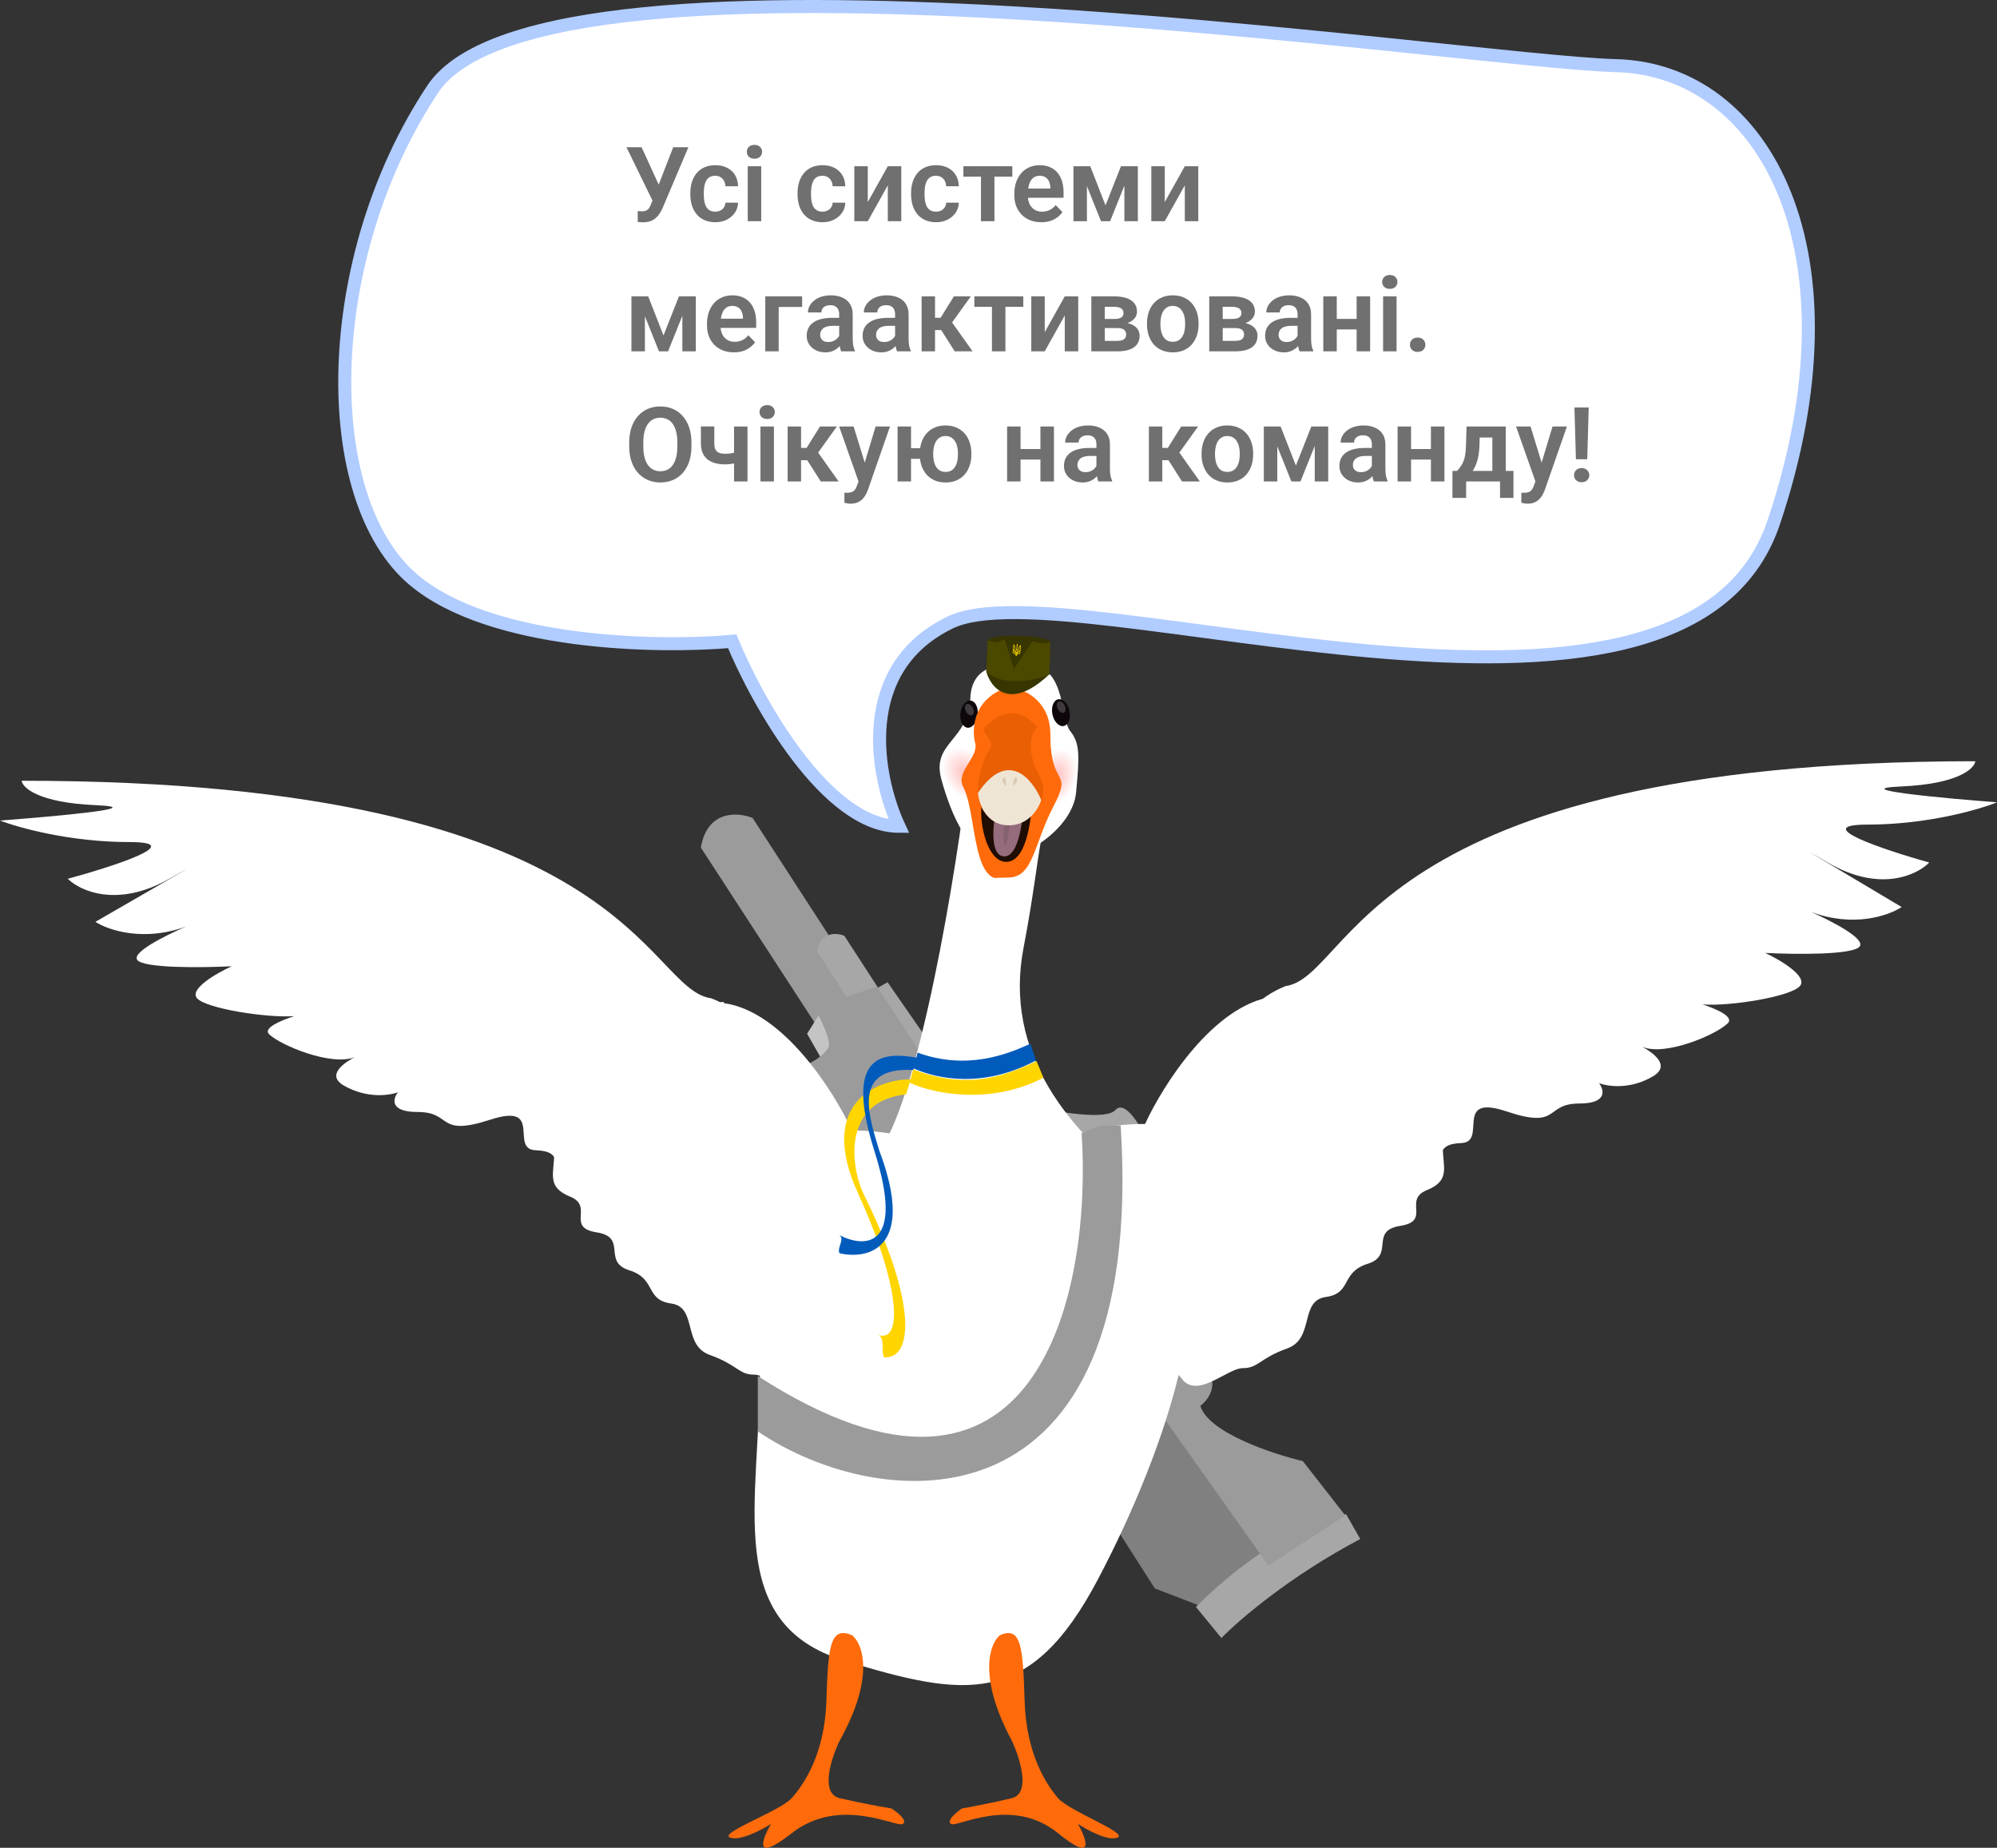 <svg width="307" height="284" viewBox="0 0 307 284" fill="none" xmlns="http://www.w3.org/2000/svg">
<rect x="0" y="0" width="307" height="284" fill="#333333" stroke="none"/>
<path d="M146.089 95.668C131.414 102.747 134.71 119.505 138.193 127C127.114 127 116.488 108.046 112.56 98.569C101.181 99.585 75.46 99.12 63.603 89.14C48.782 76.666 49.268 39.676 66.518 13.711C83.769 -12.254 225.174 9.505 248.377 10.085C271.58 10.665 286.523 39.096 272.674 80.292C258.825 121.488 164.433 86.82 146.089 95.668Z" fill="white" stroke="#B1CCFF" stroke-width="2"/>
<path d="M177.528 244.139L184.158 246.688L194.421 239.194L163.616 196.325L130.183 170.002L177.528 244.139Z" fill="#808080"/>
<rect x="145.301" y="207.375" width="11.156" height="6.301" transform="rotate(-119.719 145.301 207.375)" fill="#C4C4C4"/>
<path d="M155.277 177.511L153.238 181.108L154.699 183.666L156.325 179.346L155.277 177.511Z" fill="#A7A7A7"/>
<rect x="138.337" y="195.173" width="11.156" height="6.301" transform="rotate(-119.719 138.337 195.173)" fill="#C4C4C4"/>
<path d="M187.769 251.764L183.85 246.983C194.138 236.709 203.529 233.202 206.939 232.733L209.115 236.546C198.288 242.25 190.373 249.068 187.769 251.764Z" fill="#A7A7A7"/>
<path d="M146.648 218.589L123.419 182.22C124.717 178.576 128.326 178.209 129.968 178.481L152.749 215.107C152.088 218.41 148.407 218.805 146.648 218.589Z" fill="#A7A7A7"/>
<path d="M125.761 157.985L107.74 130.27C108.742 124.44 113.465 124.811 115.702 125.725L134.207 154.235L125.761 157.985Z" fill="#9B9B9B"/>
<path d="M135.087 160.782L125.614 146.214C126.14 143.15 128.623 143.345 129.798 143.825L139.525 158.811L135.087 160.782Z" fill="#A7A7A7"/>
<path d="M122.285 167.106L124.561 163.488L129.861 172.773L126.023 173.655L122.285 167.106Z" fill="#C4C4C4"/>
<path d="M124.076 158.888L126.352 155.269L131.652 164.555L127.815 165.437L124.076 158.888Z" fill="#C4C4C4"/>
<path fill-rule="evenodd" clip-rule="evenodd" d="M155.034 183.872L160.952 192.701C161.249 191.085 162.219 188.106 163.728 189.124C165.614 190.397 177.909 188.077 179.463 186.476C181.017 184.875 174.276 167.491 171.475 170.607C168.681 173.714 143.357 166.373 142.92 165.8L142.917 165.796C142.918 165.797 142.919 165.799 142.92 165.8L148.409 173.988C155.39 175.276 166.173 176.858 169.143 175.642C173.632 173.804 174.018 180.429 171.587 181.381C169.55 182.179 159.168 183.724 155.034 183.872ZM134.403 152.13L136.444 150.965L144.962 163.231L142.316 164.742L134.403 152.13Z" fill="#A7A7A7"/>
<path d="M206.81 232.925L194.997 240.62L163.769 196.594L158.364 199.68L165.97 211.545L159.997 215.876L158.943 216.477L155.071 214.227L123.725 163.846L125.227 162.988C125.669 162.737 126.705 162.002 127.32 161.08C127.935 160.158 126.128 156.527 125.148 154.827L134.839 151.644L149.285 173.669C154.873 182.364 166.677 199.865 169.191 200.309C172.333 200.865 179.708 205.814 184.283 209.298C187.944 212.085 185.973 214.984 184.53 216.085C185.746 220.173 195.543 223.448 200.289 224.574L206.81 232.925Z" fill="#9B9B9B"/>
<path d="M130.967 173.75C140.489 173.75 146.653 177.256 148.544 179.009C156.739 196.528 127.777 209.394 125.404 212.799C123.031 216.205 118.358 211.285 115.948 211.285C113.538 211.285 113.389 209.772 109.125 208.258C104.86 206.745 107.271 200.918 103.192 200.35C99.112 199.783 100.967 196.566 96.739 195.242C92.512 193.918 96.554 190.172 91.733 189.415C86.912 188.658 91.362 185.442 87.654 183.928C83.946 182.415 85.207 180.417 85.207 177.117C85.207 171.593 111.312 151.879 111.313 154.187C120.42 155.458 128.21 167.758 130.967 173.75Z" fill="white"/>
<path d="M3.326 120C97.53 120 98.956 152.027 109.374 153.446C117.609 156.678 124.807 166.514 87.723 180C84.329 178.649 86.399 176.959 82.327 176.791C78.255 176.622 83.685 169.392 75.37 172.095C67.056 174.797 69.635 170.912 64.206 170.912C59.862 170.912 60.382 168.885 61.185 167.872C59.885 168.378 56.401 168.885 52.871 166.858C50.047 165.236 52.996 163.281 54.547 162.475C50.974 163.94 43.061 160.639 41.367 158.953C40.409 157.999 43.182 156.831 45.26 156.176C40.976 156.487 31.693 155.005 30.304 153.446C29.028 152.014 33.325 149.561 35.632 148.514C31.119 148.739 21.888 148.851 21.074 147.5C20.381 146.35 25.081 143.943 28.602 142.405C22.141 144.781 16.7 142.995 14.66 141.689C21.764 137.601 33.983 130.554 26.028 135.068C18.074 139.581 12.307 136.948 10.418 135.068C17.364 133.187 28.981 129.426 19.886 129.426C10.791 129.426 2.839 127.218 0 126.115C8.518 125.484 23.375 124.128 14.66 123.75C5.945 123.372 3.473 121.092 3.326 120Z" fill="white"/>
<path d="M176.033 172.75C166.511 172.75 160.347 176.256 158.456 178.009C150.261 195.528 179.223 208.394 181.596 211.799C183.969 215.205 188.642 210.285 191.052 210.285C193.462 210.285 193.611 208.772 197.875 207.258C202.14 205.745 199.729 199.918 203.808 199.35C207.887 198.783 206.033 195.566 210.261 194.242C214.488 192.918 210.446 189.172 215.267 188.415C220.088 187.658 215.638 184.442 219.346 182.928C223.054 181.415 221.793 179.417 221.793 176.117C221.793 170.593 195.688 150.879 195.687 153.187C186.58 154.458 178.79 166.758 176.033 172.75Z" fill="white"/>
<path d="M303.674 117C209.47 117 208.045 150.095 197.626 151.561C189.391 154.901 182.193 165.064 219.277 179C222.671 177.604 220.601 175.858 224.673 175.684C228.745 175.509 223.315 168.038 231.63 170.831C239.944 173.624 237.365 169.609 242.794 169.609C247.138 169.609 246.618 167.515 245.815 166.467C247.115 166.991 250.599 167.515 254.129 165.42C256.953 163.744 254.004 161.724 252.453 160.891C256.026 162.405 263.939 158.993 265.633 157.251C266.591 156.266 263.818 155.058 261.74 154.381C266.024 154.703 275.307 153.171 276.696 151.561C277.972 150.081 273.675 147.546 271.368 146.464C275.881 146.697 285.112 146.813 285.926 145.417C286.619 144.228 281.919 141.741 278.398 140.151C284.859 142.607 290.3 140.761 292.34 139.412C285.236 135.188 273.017 127.906 280.972 132.57C288.926 137.234 294.693 134.513 296.582 132.57C289.636 130.627 278.019 126.74 287.114 126.74C296.209 126.74 304.161 124.459 307 123.319C298.482 122.667 283.625 121.266 292.34 120.875C301.055 120.484 303.527 118.129 303.674 117Z" fill="white"/>
<path d="M133.455 178.767C140.095 174.647 146.246 138.789 148.492 121.375C155.241 120.337 167.81 118.885 164.088 121.375C159.435 124.487 160.44 129.637 157.35 145.68C154.261 161.723 164.088 174.098 177.078 183.398C190.068 192.698 179.125 223.191 168.74 242.828C158.355 262.465 148.492 260.946 129.807 255.24C111.122 249.534 116.817 230.971 116.817 210.816C116.817 190.66 125.154 183.917 133.455 178.767Z" fill="white"/>
<path d="M129.079 267.551C134.538 257.748 132.635 252.658 131.001 251.338C127.549 249.867 127.314 253.186 127.039 261.481C126.765 269.776 123.47 274.376 121.705 276.375C119.94 278.373 110.331 281.766 112.253 282.445C113.79 282.988 117.077 281.264 118.528 280.334C117.116 282.747 115.775 286.412 121.705 281.766C129.118 275.96 137.864 280.975 138.806 280.334C139.559 279.821 137.943 278.536 137.041 277.958C135.668 277.732 132.154 277.099 129.079 276.375C126.004 275.651 127.798 270.191 129.079 267.551Z" fill="#FF6B0A"/>
<path d="M155.554 267.551C150.296 257.748 152.129 252.658 153.703 251.338C157.027 249.867 157.253 253.186 157.518 261.481C157.782 269.776 160.955 274.376 162.654 276.375C164.354 278.373 173.607 281.766 171.757 282.445C170.276 282.988 167.111 281.264 165.714 280.334C167.073 282.747 168.365 286.412 162.654 281.766C155.516 275.96 147.094 280.975 146.187 280.334C145.462 279.821 147.018 278.536 147.887 277.958C149.209 277.732 152.593 277.099 155.554 276.375C158.515 275.651 156.788 270.191 155.554 267.551Z" fill="#FF6B0A"/>
<path d="M149.178 107.247C149.386 101.904 154.508 101.88 157.044 102.535C163.871 101.009 162.943 110.401 164.501 112.33C166.06 114.26 165.948 116.152 165.429 121.791C164.909 127.431 157.044 132.403 152.999 131.846C148.955 131.29 146.321 125.576 144.725 119.825C143.13 114.074 148.918 113.926 149.178 107.247Z" fill="white"/>
<ellipse cx="1.335" cy="2.097" rx="1.335" ry="2.097" transform="matrix(-0.979 0.205 0.205 0.979 163.98 107.206)" fill="#0D070C"/>
<ellipse cx="148.973" cy="109.767" rx="1.335" ry="2.097" transform="rotate(6.937 148.973 109.767)" fill="#0D070C"/>
<ellipse cx="162.207" cy="119.446" rx="3.225" ry="4.543" transform="rotate(22.949 162.207 119.446)" fill="url(#paint0_radial_191912_7057)"/>
<ellipse cx="148.546" cy="118.983" rx="3.225" ry="4.543" transform="rotate(-35.182 148.546 118.983)" fill="url(#paint1_radial_191912_7057)"/>
<ellipse opacity="0.2" cx="0.598" cy="0.94" rx="0.598" ry="0.94" transform="matrix(-0.895 0.446 0.446 0.895 149.14 107.96)" fill="white"/>
<ellipse opacity="0.2" cx="0.598" cy="0.94" rx="0.598" ry="0.94" transform="matrix(-0.895 0.446 0.446 0.895 163.252 107.573)" fill="white"/>
<path d="M161.476 112.949C161.5 106.308 155.094 105.471 155.124 105.552C148.804 107.537 149.621 113.226 149.884 114.062C150.606 116.363 146.816 118.584 148.078 120.96C149.339 123.336 149.538 128.388 150.64 131.871C151.315 134.006 152.231 134.757 152.862 134.931C152.696 134.94 152.766 134.945 152.934 134.949C153.096 134.984 153.238 134.98 153.347 134.952C153.193 134.952 153.043 134.951 152.934 134.949C152.91 134.944 152.887 134.938 152.862 134.931C153.081 134.92 153.709 134.903 155.061 134.88C158.875 134.813 158.901 129.803 161.944 123.949C164.987 118.096 161.447 121.251 161.476 112.949Z" fill="#FF6B0A"/>
<path d="M154.958 132.451C157.994 132.055 158.691 125.248 158.66 121.894C156.77 121.561 152.685 121.156 151.47 122.2C149.951 123.504 151.163 132.946 154.958 132.451Z" fill="#1F0C02"/>
<path d="M154.303 131.62C152.158 131.444 152.633 126.746 153.138 124.419L157.281 124.243C157.182 126.775 156.447 131.796 154.303 131.62Z" fill="#956C7C"/>
<path d="M154.468 129.939C154.014 129.643 154.461 124.995 154.742 122.708L155.656 122.766C155.449 125.281 154.922 130.235 154.468 129.939Z" fill="#86616F"/>
<path d="M159.789 119.27C157.546 114.977 158.643 112.497 159.472 111.794C156.092 107.702 152.508 110.325 151.138 112.148C153.749 116.331 151.794 112.979 150.503 119.665C149.471 125.013 153.043 126.665 154.958 126.822C157.503 126.094 162.032 123.564 159.789 119.27Z" fill="#EA5F03"/>
<path d="M150.337 121.886C154.932 115.05 158.738 119.748 160.066 122.951C159.678 124.304 158.09 126.976 154.841 126.847C151.592 126.717 150.484 123.486 150.337 121.886Z" fill="#EFE5D5"/>
<path d="M155.744 120.82C155.773 120.253 155.92 119.201 156.271 119.526C156.622 119.852 156.066 120.524 155.744 120.82Z" fill="#DACAB0"/>
<path d="M154.67 120.867C154.682 120.3 154.612 119.24 154.238 119.539C153.864 119.838 154.371 120.549 154.67 120.867Z" fill="#DACAB0"/>
<path d="M151.853 98.397L151.627 103.251C154.382 105.684 159.24 104.542 161.325 103.667L161.482 98.718L151.853 98.397Z" fill="#373500"/>
<path d="M151.627 103.251C152.349 105.838 155.347 109.301 161.314 103.632L151.627 103.251Z" fill="#373500"/>
<ellipse cx="4.825" cy="0.832" rx="4.825" ry="0.832" transform="matrix(-1 -0.028 -0.028 1 161.503 97.862)" fill="#373500"/>
<path d="M151.853 98.397L151.627 103.251C154.382 105.684 159.24 104.542 161.325 103.667L161.482 98.718C161.482 98.718 160.703 98.859 160.2 98.848C159.598 98.835 158.679 98.587 158.679 98.587L155.883 102.809L154.46 98.278C154.46 98.278 153.686 98.67 153.151 98.689C152.632 98.709 151.853 98.397 151.853 98.397Z" fill="#4B4800"/>
<path d="M156.959 99.13C156.935 99.142 156.916 99.15 156.898 99.161C156.751 99.25 156.657 99.359 156.611 99.523C156.591 99.592 156.58 99.664 156.565 99.734C156.552 99.796 156.539 99.856 156.525 99.918C156.521 99.934 156.522 99.941 156.541 99.945C156.58 99.952 156.612 99.974 156.624 100.014C156.636 100.049 156.627 100.08 156.604 100.106C156.58 100.133 156.548 100.141 156.513 100.139C156.495 100.137 156.484 100.129 156.476 100.112C156.415 99.983 156.385 99.847 156.381 99.704C156.378 99.587 156.399 99.471 156.415 99.356C156.424 99.29 156.43 99.223 156.441 99.158C156.447 99.117 156.45 99.077 156.443 99.036C156.437 98.994 156.422 98.956 156.396 98.919C156.363 98.948 156.34 98.983 156.328 99.022C156.317 99.06 156.311 99.1 156.306 99.138C156.301 99.179 156.301 99.221 156.298 99.262C156.292 99.37 156.286 99.477 156.275 99.585C156.257 99.764 156.195 99.927 156.089 100.071C156.075 100.091 156.058 100.095 156.036 100.091C155.981 100.081 155.943 100.034 155.948 99.982C155.953 99.933 156 99.894 156.055 99.897C156.075 99.897 156.077 99.891 156.076 99.874C156.074 99.789 156.073 99.703 156.072 99.617C156.069 99.52 156.073 99.424 156.042 99.33C156.001 99.206 155.932 99.119 155.829 99.038C155.821 99.033 155.813 99.027 155.802 99.019C155.801 99.029 155.801 99.036 155.8 99.043C155.757 99.49 155.715 99.919 155.672 100.366C155.67 100.391 155.67 100.391 155.694 100.393C155.786 100.402 155.879 100.411 155.971 100.42C155.987 100.422 155.993 100.427 155.995 100.443C156.01 100.568 156.063 100.676 156.157 100.762C156.176 100.78 156.193 100.803 156.211 100.823C156.269 100.768 156.346 100.734 156.397 100.668C156.439 100.613 156.474 100.555 156.493 100.489C156.498 100.475 156.505 100.471 156.519 100.472C156.613 100.481 156.706 100.49 156.8 100.499C156.817 100.501 156.824 100.498 156.826 100.479C156.869 100.03 156.911 99.598 156.954 99.149C156.957 99.147 156.957 99.142 156.959 99.13ZM156.836 99.326C156.839 99.327 156.842 99.327 156.844 99.329C156.844 99.337 156.843 99.345 156.842 99.353C156.821 99.569 156.802 99.767 156.781 99.983C156.778 100.019 156.778 100.019 156.74 100.016C156.726 100.014 156.72 100.01 156.718 99.996C156.708 99.952 156.683 99.917 156.647 99.892C156.631 99.881 156.63 99.871 156.634 99.855C156.652 99.776 156.672 99.697 156.686 99.618C156.702 99.535 156.727 99.475 156.776 99.406C156.795 99.377 156.816 99.353 156.836 99.326ZM155.879 99.236C155.881 99.237 155.882 99.236 155.885 99.236C155.891 99.246 155.897 99.255 155.902 99.265C155.94 99.339 155.972 99.397 155.976 99.48C155.98 99.585 155.981 99.69 155.984 99.796C155.985 99.809 155.981 99.818 155.966 99.825C155.926 99.843 155.895 99.872 155.875 99.913C155.867 99.932 155.853 99.936 155.824 99.927C155.805 99.921 155.814 99.908 155.815 99.898C155.836 99.679 155.855 99.477 155.877 99.256C155.876 99.249 155.877 99.242 155.879 99.236ZM156.52 100.235C156.526 100.235 156.533 100.234 156.541 100.233C156.616 100.224 156.676 100.193 156.707 100.121C156.711 100.111 156.716 100.106 156.727 100.109C156.735 100.109 156.743 100.11 156.751 100.111C156.763 100.112 156.767 100.117 156.766 100.129C156.757 100.215 156.749 100.303 156.739 100.39C156.739 100.394 156.729 100.404 156.724 100.403C156.661 100.398 156.597 100.392 156.535 100.385C156.53 100.384 156.521 100.375 156.521 100.371C156.52 100.326 156.52 100.282 156.52 100.235ZM156.022 100.187C156.013 100.233 156.003 100.276 155.994 100.321C155.992 100.334 155.983 100.333 155.973 100.332C155.914 100.326 155.856 100.319 155.797 100.315C155.778 100.313 155.773 100.305 155.776 100.288C155.784 100.211 155.791 100.133 155.798 100.055C155.802 100.019 155.802 100.019 155.838 100.023C155.848 100.024 155.858 100.024 155.86 100.038C155.874 100.108 155.921 100.149 155.984 100.175C155.997 100.18 156.011 100.183 156.022 100.187ZM156.3 99.885C156.324 99.978 156.348 100.067 156.39 100.153C156.352 100.174 156.316 100.194 156.279 100.212C156.274 100.215 156.263 100.212 156.257 100.208C156.229 100.186 156.203 100.163 156.175 100.141C156.166 100.135 156.164 100.129 156.171 100.119C156.221 100.053 156.257 99.979 156.29 99.903C156.294 99.898 156.297 99.891 156.3 99.885ZM156.396 100.462C156.395 100.523 156.319 100.637 156.279 100.648C156.278 100.647 156.277 100.646 156.277 100.646C156.283 100.585 156.288 100.525 156.294 100.467C156.295 100.462 156.304 100.456 156.308 100.455C156.338 100.456 156.367 100.46 156.396 100.462ZM156.181 100.641C156.134 100.607 156.088 100.478 156.101 100.433C156.126 100.435 156.154 100.438 156.18 100.44C156.195 100.442 156.199 100.448 156.198 100.462C156.193 100.51 156.188 100.559 156.183 100.607C156.184 100.618 156.183 100.628 156.181 100.641ZM156.364 100.367C156.349 100.366 156.332 100.365 156.318 100.362C156.313 100.361 156.304 100.351 156.306 100.348C156.318 100.297 156.355 100.257 156.405 100.25C156.415 100.249 156.421 100.251 156.422 100.262C156.424 100.294 156.424 100.325 156.426 100.358C156.426 100.37 156.418 100.374 156.408 100.373C156.394 100.37 156.379 100.369 156.364 100.367ZM156.15 100.347C156.136 100.345 156.123 100.344 156.109 100.343C156.095 100.342 156.088 100.336 156.092 100.321C156.098 100.292 156.104 100.264 156.112 100.236C156.115 100.222 156.123 100.219 156.136 100.225C156.179 100.242 156.214 100.293 156.211 100.338C156.21 100.343 156.201 100.35 156.197 100.351C156.18 100.351 156.165 100.348 156.15 100.347Z" fill="#FFD500"/>
<path d="M141.066 161.794C148.597 164.522 154.772 162.087 158.393 160.421L159.283 162.981C151.128 167.339 144.022 165.832 140.435 164.205L141.066 161.794Z" fill="#005BBB"/>
<path d="M140.398 164.354C149.425 167.962 155.712 164.72 159.357 163.092L160.396 165.652C152.172 169.925 143.349 168.066 139.804 166.394L140.398 164.354Z" fill="#FFD500"/>
<path d="M139.997 165.899C134.664 165.885 125.6 169.667 131.942 183.51C138.237 197.25 138.917 206.41 135.025 205.204C134.997 205.194 134.968 205.184 134.938 205.176C134.967 205.186 134.996 205.195 135.025 205.204C136.1 205.619 135.409 207.839 135.917 208.614C140.336 208.91 141.128 200.36 132.626 183.229C130.619 178.634 129.806 169.195 139.304 168.204L139.997 165.899Z" fill="#FFD500"/>
<path d="M140.986 162.564C135.624 161.663 129.671 161.919 134.46 177.033C139.201 191.993 132.87 191.822 129.003 189.824C128.966 189.802 128.926 189.781 128.883 189.762C128.923 189.783 128.963 189.804 129.003 189.824C129.948 190.398 128.633 191.757 129.05 192.618C133.461 193.653 140.861 191.95 135.18 176.862C133.689 171.861 130.731 163.894 140.398 164.466L140.986 162.564Z" fill="#005BBB"/>
<path d="M116.5 211.5C159.807 239.401 167.893 198.168 166.273 174.15L169 173H172.283C176.291 236.461 135.311 232.838 116.5 220V211.5Z" fill="#9B9B9B"/>
<path d="M100.648 29.961L103.492 22.625H105.828L101.906 31.867C101.776 32.164 101.628 32.45 101.461 32.727C101.294 33.003 101.094 33.25 100.859 33.469C100.63 33.682 100.352 33.852 100.023 33.977C99.701 34.102 99.31 34.164 98.852 34.164C98.732 34.164 98.588 34.159 98.422 34.148C98.255 34.143 98.128 34.135 98.039 34.125V32.438C98.102 32.453 98.203 32.464 98.344 32.469C98.49 32.474 98.594 32.477 98.656 32.477C98.958 32.477 99.198 32.43 99.375 32.336C99.557 32.237 99.701 32.104 99.805 31.938C99.914 31.766 100.01 31.57 100.094 31.352L100.648 29.961ZM98.633 22.625L101.359 28.586L102 30.906L100.367 30.953L96.305 22.625H98.633ZM109.961 32.531C110.253 32.531 110.513 32.474 110.742 32.359C110.971 32.245 111.154 32.083 111.289 31.875C111.43 31.667 111.505 31.424 111.516 31.148H113.461C113.451 31.721 113.289 32.234 112.977 32.688C112.664 33.141 112.247 33.5 111.727 33.766C111.211 34.026 110.633 34.156 109.992 34.156C109.341 34.156 108.773 34.047 108.289 33.828C107.805 33.609 107.401 33.305 107.078 32.914C106.76 32.523 106.521 32.07 106.359 31.555C106.203 31.039 106.125 30.487 106.125 29.898V29.648C106.125 29.06 106.203 28.508 106.359 27.992C106.521 27.477 106.76 27.023 107.078 26.633C107.401 26.242 107.805 25.938 108.289 25.719C108.773 25.5 109.339 25.391 109.984 25.391C110.667 25.391 111.266 25.523 111.781 25.789C112.302 26.055 112.708 26.43 113 26.914C113.297 27.398 113.451 27.969 113.461 28.625H111.516C111.505 28.323 111.438 28.052 111.312 27.812C111.188 27.573 111.01 27.38 110.781 27.234C110.552 27.088 110.273 27.016 109.945 27.016C109.596 27.016 109.305 27.088 109.07 27.234C108.841 27.38 108.661 27.581 108.531 27.836C108.406 28.086 108.318 28.367 108.266 28.68C108.219 28.987 108.195 29.31 108.195 29.648V29.898C108.195 30.242 108.219 30.57 108.266 30.883C108.318 31.195 108.406 31.477 108.531 31.727C108.661 31.971 108.841 32.167 109.07 32.312C109.305 32.458 109.602 32.531 109.961 32.531ZM117.023 25.547V34H114.953V25.547H117.023ZM114.812 23.336C114.812 23.029 114.917 22.773 115.125 22.57C115.339 22.367 115.625 22.266 115.984 22.266C116.344 22.266 116.628 22.367 116.836 22.57C117.049 22.773 117.156 23.029 117.156 23.336C117.156 23.638 117.049 23.891 116.836 24.094C116.628 24.297 116.344 24.398 115.984 24.398C115.625 24.398 115.339 24.297 115.125 24.094C114.917 23.891 114.812 23.638 114.812 23.336ZM126.445 32.531C126.737 32.531 126.997 32.474 127.227 32.359C127.456 32.245 127.638 32.083 127.773 31.875C127.914 31.667 127.99 31.424 128 31.148H129.945C129.935 31.721 129.773 32.234 129.461 32.688C129.148 33.141 128.732 33.5 128.211 33.766C127.695 34.026 127.117 34.156 126.477 34.156C125.826 34.156 125.258 34.047 124.773 33.828C124.289 33.609 123.885 33.305 123.562 32.914C123.245 32.523 123.005 32.07 122.844 31.555C122.688 31.039 122.609 30.487 122.609 29.898V29.648C122.609 29.06 122.688 28.508 122.844 27.992C123.005 27.477 123.245 27.023 123.562 26.633C123.885 26.242 124.289 25.938 124.773 25.719C125.258 25.5 125.823 25.391 126.469 25.391C127.151 25.391 127.75 25.523 128.266 25.789C128.786 26.055 129.193 26.43 129.484 26.914C129.781 27.398 129.935 27.969 129.945 28.625H128C127.99 28.323 127.922 28.052 127.797 27.812C127.672 27.573 127.495 27.38 127.266 27.234C127.036 27.088 126.758 27.016 126.43 27.016C126.081 27.016 125.789 27.088 125.555 27.234C125.326 27.38 125.146 27.581 125.016 27.836C124.891 28.086 124.802 28.367 124.75 28.68C124.703 28.987 124.68 29.31 124.68 29.648V29.898C124.68 30.242 124.703 30.57 124.75 30.883C124.802 31.195 124.891 31.477 125.016 31.727C125.146 31.971 125.326 32.167 125.555 32.312C125.789 32.458 126.086 32.531 126.445 32.531ZM133.406 31.055L136.484 25.547H138.555V34H136.484V28.484L133.406 34H131.336V25.547H133.406V31.055ZM143.898 32.531C144.19 32.531 144.451 32.474 144.68 32.359C144.909 32.245 145.091 32.083 145.227 31.875C145.367 31.667 145.443 31.424 145.453 31.148H147.398C147.388 31.721 147.227 32.234 146.914 32.688C146.602 33.141 146.185 33.5 145.664 33.766C145.148 34.026 144.57 34.156 143.93 34.156C143.279 34.156 142.711 34.047 142.227 33.828C141.742 33.609 141.339 33.305 141.016 32.914C140.698 32.523 140.458 32.07 140.297 31.555C140.141 31.039 140.062 30.487 140.062 29.898V29.648C140.062 29.06 140.141 28.508 140.297 27.992C140.458 27.477 140.698 27.023 141.016 26.633C141.339 26.242 141.742 25.938 142.227 25.719C142.711 25.5 143.276 25.391 143.922 25.391C144.604 25.391 145.203 25.523 145.719 25.789C146.24 26.055 146.646 26.43 146.938 26.914C147.234 27.398 147.388 27.969 147.398 28.625H145.453C145.443 28.323 145.375 28.052 145.25 27.812C145.125 27.573 144.948 27.38 144.719 27.234C144.49 27.088 144.211 27.016 143.883 27.016C143.534 27.016 143.242 27.088 143.008 27.234C142.779 27.38 142.599 27.581 142.469 27.836C142.344 28.086 142.255 28.367 142.203 28.68C142.156 28.987 142.133 29.31 142.133 29.648V29.898C142.133 30.242 142.156 30.57 142.203 30.883C142.255 31.195 142.344 31.477 142.469 31.727C142.599 31.971 142.779 32.167 143.008 32.312C143.242 32.458 143.539 32.531 143.898 32.531ZM152.875 25.547V34H150.805V25.547H152.875ZM155.625 25.547V27.156H148.102V25.547H155.625ZM160.07 34.156C159.43 34.156 158.854 34.052 158.344 33.844C157.833 33.635 157.398 33.346 157.039 32.977C156.685 32.602 156.411 32.167 156.219 31.672C156.031 31.172 155.938 30.635 155.938 30.062V29.75C155.938 29.099 156.031 28.508 156.219 27.977C156.406 27.44 156.672 26.979 157.016 26.594C157.359 26.208 157.771 25.912 158.25 25.703C158.729 25.495 159.258 25.391 159.836 25.391C160.435 25.391 160.964 25.492 161.422 25.695C161.88 25.893 162.263 26.174 162.57 26.539C162.878 26.904 163.109 27.341 163.266 27.852C163.422 28.357 163.5 28.917 163.5 29.531V30.398H156.875V28.977H161.469V28.82C161.458 28.492 161.396 28.193 161.281 27.922C161.167 27.646 160.99 27.427 160.75 27.266C160.51 27.099 160.201 27.016 159.82 27.016C159.513 27.016 159.245 27.083 159.016 27.219C158.792 27.349 158.604 27.537 158.453 27.781C158.307 28.021 158.198 28.307 158.125 28.641C158.052 28.974 158.016 29.344 158.016 29.75V30.062C158.016 30.417 158.062 30.745 158.156 31.047C158.255 31.349 158.398 31.612 158.586 31.836C158.779 32.055 159.008 32.227 159.273 32.352C159.544 32.471 159.852 32.531 160.195 32.531C160.628 32.531 161.018 32.448 161.367 32.281C161.721 32.109 162.029 31.857 162.289 31.523L163.328 32.602C163.151 32.862 162.911 33.112 162.609 33.352C162.312 33.591 161.953 33.786 161.531 33.938C161.109 34.083 160.622 34.156 160.07 34.156ZM169.953 31.562L172.328 25.547H174.055L170.656 34H169.258L165.867 25.547H167.602L169.953 31.562ZM167.094 25.547V34H165.023V25.547H167.094ZM172.852 34V25.547H174.922V34H172.852ZM179.062 31.055L182.141 25.547H184.211V34H182.141V28.484L179.062 34H176.992V25.547H179.062V31.055ZM102 51.562L104.375 45.547H106.102L102.703 54H101.305L97.914 45.547H99.648L102 51.562ZM99.141 45.547V54H97.07V45.547H99.141ZM104.898 54V45.547H106.969V54H104.898ZM112.82 54.156C112.18 54.156 111.604 54.052 111.094 53.844C110.583 53.635 110.148 53.346 109.789 52.977C109.435 52.602 109.161 52.167 108.969 51.672C108.781 51.172 108.688 50.635 108.688 50.062V49.75C108.688 49.099 108.781 48.508 108.969 47.977C109.156 47.44 109.422 46.979 109.766 46.594C110.109 46.208 110.521 45.911 111 45.703C111.479 45.495 112.008 45.391 112.586 45.391C113.185 45.391 113.714 45.492 114.172 45.695C114.63 45.893 115.013 46.175 115.32 46.539C115.628 46.904 115.859 47.341 116.016 47.852C116.172 48.357 116.25 48.917 116.25 49.531V50.398H109.625V48.977H114.219V48.82C114.208 48.492 114.146 48.193 114.031 47.922C113.917 47.646 113.74 47.427 113.5 47.266C113.26 47.099 112.951 47.016 112.57 47.016C112.263 47.016 111.995 47.083 111.766 47.219C111.542 47.349 111.354 47.536 111.203 47.781C111.057 48.021 110.948 48.307 110.875 48.641C110.802 48.974 110.766 49.344 110.766 49.75V50.062C110.766 50.417 110.812 50.745 110.906 51.047C111.005 51.349 111.148 51.612 111.336 51.836C111.529 52.055 111.758 52.227 112.023 52.352C112.294 52.471 112.602 52.531 112.945 52.531C113.378 52.531 113.768 52.448 114.117 52.281C114.471 52.109 114.779 51.857 115.039 51.523L116.078 52.602C115.901 52.862 115.661 53.112 115.359 53.352C115.062 53.591 114.703 53.786 114.281 53.938C113.859 54.083 113.372 54.156 112.82 54.156ZM123.312 45.547V47.18H119.711V54H117.648V45.547H123.312ZM129.008 52.203V48.305C129.008 48.018 128.958 47.771 128.859 47.562C128.76 47.354 128.609 47.193 128.406 47.078C128.203 46.964 127.945 46.906 127.633 46.906C127.357 46.906 127.115 46.953 126.906 47.047C126.703 47.141 126.547 47.273 126.438 47.445C126.328 47.612 126.273 47.805 126.273 48.023H124.203C124.203 47.675 124.286 47.344 124.453 47.031C124.62 46.714 124.857 46.432 125.164 46.188C125.477 45.938 125.849 45.742 126.281 45.602C126.719 45.461 127.208 45.391 127.75 45.391C128.391 45.391 128.961 45.5 129.461 45.719C129.966 45.932 130.362 46.255 130.648 46.688C130.94 47.12 131.086 47.664 131.086 48.32V52.008C131.086 52.43 131.112 52.792 131.164 53.094C131.221 53.391 131.305 53.648 131.414 53.867V54H129.312C129.214 53.786 129.138 53.516 129.086 53.188C129.034 52.854 129.008 52.526 129.008 52.203ZM129.297 48.852L129.312 50.078H128.008C127.685 50.078 127.401 50.112 127.156 50.18C126.911 50.242 126.711 50.336 126.555 50.461C126.398 50.581 126.281 50.727 126.203 50.898C126.125 51.065 126.086 51.255 126.086 51.469C126.086 51.677 126.133 51.865 126.227 52.031C126.326 52.198 126.466 52.331 126.648 52.43C126.836 52.523 127.055 52.57 127.305 52.57C127.669 52.57 127.987 52.497 128.258 52.352C128.529 52.2 128.74 52.018 128.891 51.805C129.042 51.591 129.122 51.388 129.133 51.195L129.727 52.086C129.654 52.3 129.544 52.526 129.398 52.766C129.253 53.005 129.065 53.229 128.836 53.438C128.607 53.646 128.331 53.818 128.008 53.953C127.685 54.089 127.31 54.156 126.883 54.156C126.336 54.156 125.846 54.047 125.414 53.828C124.982 53.609 124.641 53.31 124.391 52.93C124.141 52.55 124.016 52.117 124.016 51.633C124.016 51.185 124.099 50.789 124.266 50.445C124.432 50.102 124.68 49.812 125.008 49.578C125.336 49.339 125.742 49.159 126.227 49.039C126.716 48.914 127.276 48.852 127.906 48.852H129.297ZM137.602 52.203V48.305C137.602 48.018 137.552 47.771 137.453 47.562C137.354 47.354 137.203 47.193 137 47.078C136.797 46.964 136.539 46.906 136.227 46.906C135.951 46.906 135.708 46.953 135.5 47.047C135.297 47.141 135.141 47.273 135.031 47.445C134.922 47.612 134.867 47.805 134.867 48.023H132.797C132.797 47.675 132.88 47.344 133.047 47.031C133.214 46.714 133.451 46.432 133.758 46.188C134.07 45.938 134.443 45.742 134.875 45.602C135.312 45.461 135.802 45.391 136.344 45.391C136.984 45.391 137.555 45.5 138.055 45.719C138.56 45.932 138.956 46.255 139.242 46.688C139.534 47.12 139.68 47.664 139.68 48.32V52.008C139.68 52.43 139.706 52.792 139.758 53.094C139.815 53.391 139.898 53.648 140.008 53.867V54H137.906C137.807 53.786 137.732 53.516 137.68 53.188C137.628 52.854 137.602 52.526 137.602 52.203ZM137.891 48.852L137.906 50.078H136.602C136.279 50.078 135.995 50.112 135.75 50.18C135.505 50.242 135.305 50.336 135.148 50.461C134.992 50.581 134.875 50.727 134.797 50.898C134.719 51.065 134.68 51.255 134.68 51.469C134.68 51.677 134.727 51.865 134.82 52.031C134.919 52.198 135.06 52.331 135.242 52.43C135.43 52.523 135.648 52.57 135.898 52.57C136.263 52.57 136.581 52.497 136.852 52.352C137.122 52.2 137.333 52.018 137.484 51.805C137.635 51.591 137.716 51.388 137.727 51.195L138.32 52.086C138.247 52.3 138.138 52.526 137.992 52.766C137.846 53.005 137.659 53.229 137.43 53.438C137.201 53.646 136.924 53.818 136.602 53.953C136.279 54.089 135.904 54.156 135.477 54.156C134.93 54.156 134.44 54.047 134.008 53.828C133.576 53.609 133.234 53.31 132.984 52.93C132.734 52.55 132.609 52.117 132.609 51.633C132.609 51.185 132.693 50.789 132.859 50.445C133.026 50.102 133.273 49.812 133.602 49.578C133.93 49.339 134.336 49.159 134.82 49.039C135.31 48.914 135.87 48.852 136.5 48.852H137.891ZM143.742 45.547V54H141.68V45.547H143.742ZM149.25 45.547L145.523 50.734H143.328L143.07 48.844H144.594L146.648 45.547H149.25ZM146.773 54L144.461 50.375L146.18 49.297L149.516 54H146.773ZM154.562 45.547V54H152.492V45.547H154.562ZM157.312 45.547V47.156H149.789V45.547H157.312ZM160.609 51.055L163.688 45.547H165.758V54H163.688V48.484L160.609 54H158.539V45.547H160.609V51.055ZM171.789 50.422H169.109L169.094 49.023H171.297C171.625 49.023 171.893 48.99 172.102 48.922C172.31 48.854 172.464 48.753 172.562 48.617C172.667 48.482 172.719 48.318 172.719 48.125C172.719 47.958 172.688 47.815 172.625 47.695C172.562 47.57 172.469 47.469 172.344 47.391C172.224 47.312 172.07 47.255 171.883 47.219C171.701 47.177 171.487 47.156 171.242 47.156H169.844V54H167.773V45.547H171.242C171.789 45.547 172.281 45.596 172.719 45.695C173.156 45.789 173.529 45.932 173.836 46.125C174.143 46.318 174.378 46.562 174.539 46.859C174.706 47.151 174.789 47.495 174.789 47.891C174.789 48.151 174.732 48.396 174.617 48.625C174.503 48.854 174.333 49.057 174.109 49.234C173.885 49.411 173.609 49.557 173.281 49.672C172.953 49.781 172.578 49.849 172.156 49.875L171.789 50.422ZM171.789 54H168.555L169.32 52.391H171.789C172.091 52.391 172.341 52.354 172.539 52.281C172.737 52.203 172.883 52.091 172.977 51.945C173.076 51.8 173.125 51.622 173.125 51.414C173.125 51.211 173.078 51.036 172.984 50.891C172.896 50.74 172.753 50.625 172.555 50.547C172.362 50.464 172.107 50.422 171.789 50.422H169.656L169.672 49.023H172.148L172.695 49.578C173.258 49.615 173.724 49.729 174.094 49.922C174.464 50.109 174.74 50.349 174.922 50.641C175.104 50.927 175.195 51.242 175.195 51.586C175.195 51.987 175.12 52.339 174.969 52.641C174.818 52.943 174.596 53.195 174.305 53.398C174.013 53.596 173.656 53.747 173.234 53.852C172.812 53.95 172.331 54 171.789 54ZM176.328 49.859V49.695C176.328 49.075 176.417 48.505 176.594 47.984C176.771 47.458 177.029 47.003 177.367 46.617C177.706 46.232 178.12 45.932 178.609 45.719C179.099 45.5 179.656 45.391 180.281 45.391C180.917 45.391 181.479 45.5 181.969 45.719C182.464 45.932 182.88 46.232 183.219 46.617C183.557 47.003 183.815 47.458 183.992 47.984C184.169 48.505 184.258 49.075 184.258 49.695V49.859C184.258 50.474 184.169 51.044 183.992 51.57C183.815 52.091 183.557 52.547 183.219 52.938C182.88 53.323 182.466 53.622 181.977 53.836C181.487 54.05 180.927 54.156 180.297 54.156C179.672 54.156 179.112 54.05 178.617 53.836C178.122 53.622 177.706 53.323 177.367 52.938C177.029 52.547 176.771 52.091 176.594 51.57C176.417 51.044 176.328 50.474 176.328 49.859ZM178.391 49.695V49.859C178.391 50.229 178.427 50.575 178.5 50.898C178.573 51.221 178.685 51.505 178.836 51.75C178.987 51.995 179.182 52.188 179.422 52.328C179.667 52.464 179.958 52.531 180.297 52.531C180.63 52.531 180.917 52.464 181.156 52.328C181.396 52.188 181.591 51.995 181.742 51.75C181.898 51.505 182.013 51.221 182.086 50.898C182.159 50.575 182.195 50.229 182.195 49.859V49.695C182.195 49.331 182.159 48.99 182.086 48.672C182.013 48.349 181.898 48.065 181.742 47.82C181.591 47.57 181.393 47.375 181.148 47.234C180.909 47.089 180.62 47.016 180.281 47.016C179.948 47.016 179.661 47.089 179.422 47.234C179.182 47.375 178.987 47.57 178.836 47.82C178.685 48.065 178.573 48.349 178.5 48.672C178.427 48.99 178.391 49.331 178.391 49.695ZM189.914 50.422H187.234L187.219 49.023H189.422C189.75 49.023 190.018 48.99 190.227 48.922C190.435 48.854 190.589 48.753 190.688 48.617C190.792 48.482 190.844 48.318 190.844 48.125C190.844 47.958 190.812 47.815 190.75 47.695C190.688 47.57 190.594 47.469 190.469 47.391C190.349 47.312 190.195 47.255 190.008 47.219C189.826 47.177 189.612 47.156 189.367 47.156H187.969V54H185.898V45.547H189.367C189.914 45.547 190.406 45.596 190.844 45.695C191.281 45.789 191.654 45.932 191.961 46.125C192.268 46.318 192.503 46.562 192.664 46.859C192.831 47.151 192.914 47.495 192.914 47.891C192.914 48.151 192.857 48.396 192.742 48.625C192.628 48.854 192.458 49.057 192.234 49.234C192.01 49.411 191.734 49.557 191.406 49.672C191.078 49.781 190.703 49.849 190.281 49.875L189.914 50.422ZM189.914 54H186.68L187.445 52.391H189.914C190.216 52.391 190.466 52.354 190.664 52.281C190.862 52.203 191.008 52.091 191.102 51.945C191.201 51.8 191.25 51.622 191.25 51.414C191.25 51.211 191.203 51.036 191.109 50.891C191.021 50.74 190.878 50.625 190.68 50.547C190.487 50.464 190.232 50.422 189.914 50.422H187.781L187.797 49.023H190.273L190.82 49.578C191.383 49.615 191.849 49.729 192.219 49.922C192.589 50.109 192.865 50.349 193.047 50.641C193.229 50.927 193.32 51.242 193.32 51.586C193.32 51.987 193.245 52.339 193.094 52.641C192.943 52.943 192.721 53.195 192.43 53.398C192.138 53.596 191.781 53.747 191.359 53.852C190.938 53.95 190.456 54 189.914 54ZM199.477 52.203V48.305C199.477 48.018 199.427 47.771 199.328 47.562C199.229 47.354 199.078 47.193 198.875 47.078C198.672 46.964 198.414 46.906 198.102 46.906C197.826 46.906 197.583 46.953 197.375 47.047C197.172 47.141 197.016 47.273 196.906 47.445C196.797 47.612 196.742 47.805 196.742 48.023H194.672C194.672 47.675 194.755 47.344 194.922 47.031C195.089 46.714 195.326 46.432 195.633 46.188C195.945 45.938 196.318 45.742 196.75 45.602C197.188 45.461 197.677 45.391 198.219 45.391C198.859 45.391 199.43 45.5 199.93 45.719C200.435 45.932 200.831 46.255 201.117 46.688C201.409 47.12 201.555 47.664 201.555 48.32V52.008C201.555 52.43 201.581 52.792 201.633 53.094C201.69 53.391 201.773 53.648 201.883 53.867V54H199.781C199.682 53.786 199.607 53.516 199.555 53.188C199.503 52.854 199.477 52.526 199.477 52.203ZM199.766 48.852L199.781 50.078H198.477C198.154 50.078 197.87 50.112 197.625 50.18C197.38 50.242 197.18 50.336 197.023 50.461C196.867 50.581 196.75 50.727 196.672 50.898C196.594 51.065 196.555 51.255 196.555 51.469C196.555 51.677 196.602 51.865 196.695 52.031C196.794 52.198 196.935 52.331 197.117 52.43C197.305 52.523 197.523 52.57 197.773 52.57C198.138 52.57 198.456 52.497 198.727 52.352C198.997 52.2 199.208 52.018 199.359 51.805C199.51 51.591 199.591 51.388 199.602 51.195L200.195 52.086C200.122 52.3 200.013 52.526 199.867 52.766C199.721 53.005 199.534 53.229 199.305 53.438C199.076 53.646 198.799 53.818 198.477 53.953C198.154 54.089 197.779 54.156 197.352 54.156C196.805 54.156 196.315 54.047 195.883 53.828C195.451 53.609 195.109 53.31 194.859 52.93C194.609 52.55 194.484 52.117 194.484 51.633C194.484 51.185 194.568 50.789 194.734 50.445C194.901 50.102 195.148 49.812 195.477 49.578C195.805 49.339 196.211 49.159 196.695 49.039C197.185 48.914 197.745 48.852 198.375 48.852H199.766ZM209.188 49.016V50.633H204.852V49.016H209.188ZM205.5 45.547V54H203.43V45.547H205.5ZM210.633 45.547V54H208.555V45.547H210.633ZM214.695 45.547V54H212.625V45.547H214.695ZM212.484 43.336C212.484 43.029 212.589 42.773 212.797 42.57C213.01 42.367 213.297 42.266 213.656 42.266C214.016 42.266 214.299 42.367 214.508 42.57C214.721 42.773 214.828 43.029 214.828 43.336C214.828 43.638 214.721 43.891 214.508 44.094C214.299 44.297 214.016 44.398 213.656 44.398C213.297 44.398 213.01 44.297 212.797 44.094C212.589 43.891 212.484 43.638 212.484 43.336ZM216.75 52.992C216.75 52.68 216.857 52.417 217.07 52.203C217.284 51.99 217.573 51.883 217.938 51.883C218.302 51.883 218.591 51.99 218.805 52.203C219.018 52.417 219.125 52.68 219.125 52.992C219.125 53.3 219.018 53.56 218.805 53.773C218.591 53.982 218.302 54.086 217.938 54.086C217.573 54.086 217.284 53.982 217.07 53.773C216.857 53.56 216.75 53.3 216.75 52.992ZM106.297 68.023V68.609C106.297 69.469 106.182 70.242 105.953 70.93C105.724 71.612 105.398 72.193 104.977 72.672C104.555 73.151 104.052 73.518 103.469 73.773C102.885 74.029 102.237 74.156 101.523 74.156C100.82 74.156 100.174 74.029 99.586 73.773C99.003 73.518 98.497 73.151 98.07 72.672C97.643 72.193 97.312 71.612 97.078 70.93C96.844 70.242 96.727 69.469 96.727 68.609V68.023C96.727 67.159 96.844 66.385 97.078 65.703C97.312 65.021 97.641 64.44 98.062 63.961C98.484 63.477 98.987 63.107 99.57 62.852C100.159 62.596 100.805 62.469 101.508 62.469C102.221 62.469 102.87 62.596 103.453 62.852C104.036 63.107 104.539 63.477 104.961 63.961C105.388 64.44 105.716 65.021 105.945 65.703C106.18 66.385 106.297 67.159 106.297 68.023ZM104.125 68.609V68.008C104.125 67.388 104.068 66.844 103.953 66.375C103.839 65.901 103.669 65.503 103.445 65.18C103.221 64.857 102.945 64.615 102.617 64.453C102.289 64.287 101.919 64.203 101.508 64.203C101.091 64.203 100.721 64.287 100.398 64.453C100.081 64.615 99.81 64.857 99.586 65.18C99.362 65.503 99.19 65.901 99.07 66.375C98.956 66.844 98.898 67.388 98.898 68.008V68.609C98.898 69.224 98.956 69.768 99.07 70.242C99.19 70.716 99.362 71.117 99.586 71.445C99.815 71.768 100.091 72.013 100.414 72.18C100.737 72.346 101.107 72.43 101.523 72.43C101.94 72.43 102.31 72.346 102.633 72.18C102.956 72.013 103.227 71.768 103.445 71.445C103.669 71.117 103.839 70.716 103.953 70.242C104.068 69.768 104.125 69.224 104.125 68.609ZM114.914 65.547V74H112.844V65.547H114.914ZM113.977 69.227V70.852C113.779 70.945 113.539 71.034 113.258 71.117C112.982 71.195 112.69 71.258 112.383 71.305C112.081 71.352 111.786 71.375 111.5 71.375C110.724 71.375 110.055 71.26 109.492 71.031C108.935 70.802 108.505 70.451 108.203 69.977C107.901 69.497 107.75 68.885 107.75 68.141V65.539H109.812V68.141C109.812 68.542 109.872 68.859 109.992 69.094C110.112 69.328 110.297 69.495 110.547 69.594C110.797 69.693 111.115 69.742 111.5 69.742C111.797 69.742 112.081 69.721 112.352 69.68C112.622 69.633 112.891 69.573 113.156 69.5C113.427 69.422 113.701 69.331 113.977 69.227ZM118.977 65.547V74H116.906V65.547H118.977ZM116.766 63.336C116.766 63.029 116.87 62.773 117.078 62.57C117.292 62.367 117.578 62.266 117.938 62.266C118.297 62.266 118.581 62.367 118.789 62.57C119.003 62.773 119.109 63.029 119.109 63.336C119.109 63.638 119.003 63.891 118.789 64.094C118.581 64.297 118.297 64.398 117.938 64.398C117.578 64.398 117.292 64.297 117.078 64.094C116.87 63.891 116.766 63.638 116.766 63.336ZM123.148 65.547V74H121.086V65.547H123.148ZM128.656 65.547L124.93 70.734H122.734L122.477 68.844H124L126.055 65.547H128.656ZM126.18 74L123.867 70.375L125.586 69.297L128.922 74H126.18ZM132.344 73.062L134.609 65.547H136.82L133.43 75.281C133.352 75.49 133.25 75.716 133.125 75.961C133.005 76.206 132.844 76.438 132.641 76.656C132.438 76.88 132.182 77.062 131.875 77.203C131.573 77.344 131.206 77.414 130.773 77.414C130.586 77.414 130.419 77.401 130.273 77.375C130.128 77.349 129.974 77.315 129.812 77.273V75.727C129.865 75.732 129.924 75.734 129.992 75.734C130.065 75.74 130.128 75.742 130.18 75.742C130.482 75.742 130.732 75.706 130.93 75.633C131.128 75.565 131.286 75.453 131.406 75.297C131.531 75.146 131.635 74.948 131.719 74.703L132.344 73.062ZM131.227 65.547L133.141 71.773L133.477 73.953L132.055 74.211L129 65.547H131.227ZM142.852 68.891V70.523H138.305V68.891H142.852ZM140.055 65.547V74H137.984V65.547H140.055ZM141.398 69.859V69.695C141.398 69.076 141.487 68.505 141.664 67.984C141.841 67.458 142.099 67.003 142.438 66.617C142.776 66.232 143.19 65.932 143.68 65.719C144.169 65.5 144.727 65.391 145.352 65.391C145.987 65.391 146.549 65.5 147.039 65.719C147.534 65.932 147.951 66.232 148.289 66.617C148.633 67.003 148.891 67.458 149.062 67.984C149.24 68.505 149.328 69.076 149.328 69.695V69.859C149.328 70.474 149.24 71.044 149.062 71.57C148.891 72.091 148.635 72.547 148.297 72.938C147.958 73.323 147.542 73.622 147.047 73.836C146.557 74.049 145.997 74.156 145.367 74.156C144.737 74.156 144.177 74.049 143.688 73.836C143.198 73.622 142.781 73.323 142.438 72.938C142.099 72.547 141.841 72.091 141.664 71.57C141.487 71.044 141.398 70.474 141.398 69.859ZM143.461 69.695V69.859C143.461 70.229 143.497 70.576 143.57 70.898C143.643 71.221 143.755 71.505 143.906 71.75C144.062 71.995 144.26 72.188 144.5 72.328C144.74 72.463 145.029 72.531 145.367 72.531C145.706 72.531 145.995 72.463 146.234 72.328C146.474 72.188 146.669 71.995 146.82 71.75C146.971 71.505 147.083 71.221 147.156 70.898C147.229 70.576 147.266 70.229 147.266 69.859V69.695C147.266 69.331 147.229 68.99 147.156 68.672C147.083 68.349 146.969 68.065 146.812 67.82C146.661 67.57 146.464 67.375 146.219 67.234C145.979 67.088 145.69 67.016 145.352 67.016C145.018 67.016 144.732 67.088 144.492 67.234C144.258 67.375 144.062 67.57 143.906 67.82C143.755 68.065 143.643 68.349 143.57 68.672C143.497 68.99 143.461 69.331 143.461 69.695ZM160.578 69.016V70.633H156.242V69.016H160.578ZM156.891 65.547V74H154.82V65.547H156.891ZM162.023 65.547V74H159.945V65.547H162.023ZM168.555 72.203V68.305C168.555 68.018 168.505 67.771 168.406 67.562C168.307 67.354 168.156 67.193 167.953 67.078C167.75 66.963 167.492 66.906 167.18 66.906C166.904 66.906 166.661 66.953 166.453 67.047C166.25 67.141 166.094 67.273 165.984 67.445C165.875 67.612 165.82 67.805 165.82 68.023H163.75C163.75 67.674 163.833 67.344 164 67.031C164.167 66.713 164.404 66.432 164.711 66.188C165.023 65.938 165.396 65.742 165.828 65.602C166.266 65.461 166.755 65.391 167.297 65.391C167.938 65.391 168.508 65.5 169.008 65.719C169.513 65.932 169.909 66.255 170.195 66.688C170.487 67.12 170.633 67.664 170.633 68.32V72.008C170.633 72.43 170.659 72.792 170.711 73.094C170.768 73.391 170.852 73.648 170.961 73.867V74H168.859C168.76 73.787 168.685 73.516 168.633 73.188C168.581 72.854 168.555 72.526 168.555 72.203ZM168.844 68.852L168.859 70.078H167.555C167.232 70.078 166.948 70.112 166.703 70.18C166.458 70.242 166.258 70.336 166.102 70.461C165.945 70.581 165.828 70.727 165.75 70.898C165.672 71.065 165.633 71.255 165.633 71.469C165.633 71.677 165.68 71.865 165.773 72.031C165.872 72.198 166.013 72.331 166.195 72.43C166.383 72.523 166.602 72.57 166.852 72.57C167.216 72.57 167.534 72.497 167.805 72.352C168.076 72.201 168.286 72.018 168.438 71.805C168.589 71.591 168.669 71.388 168.68 71.195L169.273 72.086C169.201 72.299 169.091 72.526 168.945 72.766C168.799 73.005 168.612 73.229 168.383 73.438C168.154 73.646 167.878 73.818 167.555 73.953C167.232 74.088 166.857 74.156 166.43 74.156C165.883 74.156 165.393 74.047 164.961 73.828C164.529 73.609 164.188 73.31 163.938 72.93C163.688 72.549 163.562 72.117 163.562 71.633C163.562 71.185 163.646 70.789 163.812 70.445C163.979 70.102 164.227 69.812 164.555 69.578C164.883 69.338 165.289 69.159 165.773 69.039C166.263 68.914 166.823 68.852 167.453 68.852H168.844ZM178.68 65.547V74H176.617V65.547H178.68ZM184.188 65.547L180.461 70.734H178.266L178.008 68.844H179.531L181.586 65.547H184.188ZM181.711 74L179.398 70.375L181.117 69.297L184.453 74H181.711ZM184.719 69.859V69.695C184.719 69.076 184.807 68.505 184.984 67.984C185.161 67.458 185.419 67.003 185.758 66.617C186.096 66.232 186.51 65.932 187 65.719C187.49 65.5 188.047 65.391 188.672 65.391C189.307 65.391 189.87 65.5 190.359 65.719C190.854 65.932 191.271 66.232 191.609 66.617C191.948 67.003 192.206 67.458 192.383 67.984C192.56 68.505 192.648 69.076 192.648 69.695V69.859C192.648 70.474 192.56 71.044 192.383 71.57C192.206 72.091 191.948 72.547 191.609 72.938C191.271 73.323 190.857 73.622 190.367 73.836C189.878 74.049 189.318 74.156 188.688 74.156C188.062 74.156 187.503 74.049 187.008 73.836C186.513 73.622 186.096 73.323 185.758 72.938C185.419 72.547 185.161 72.091 184.984 71.57C184.807 71.044 184.719 70.474 184.719 69.859ZM186.781 69.695V69.859C186.781 70.229 186.818 70.576 186.891 70.898C186.964 71.221 187.076 71.505 187.227 71.75C187.378 71.995 187.573 72.188 187.812 72.328C188.057 72.463 188.349 72.531 188.688 72.531C189.021 72.531 189.307 72.463 189.547 72.328C189.786 72.188 189.982 71.995 190.133 71.75C190.289 71.505 190.404 71.221 190.477 70.898C190.549 70.576 190.586 70.229 190.586 69.859V69.695C190.586 69.331 190.549 68.99 190.477 68.672C190.404 68.349 190.289 68.065 190.133 67.82C189.982 67.57 189.784 67.375 189.539 67.234C189.299 67.088 189.01 67.016 188.672 67.016C188.339 67.016 188.052 67.088 187.812 67.234C187.573 67.375 187.378 67.57 187.227 67.82C187.076 68.065 186.964 68.349 186.891 68.672C186.818 68.99 186.781 69.331 186.781 69.695ZM199.219 71.562L201.594 65.547H203.32L199.922 74H198.523L195.133 65.547H196.867L199.219 71.562ZM196.359 65.547V74H194.289V65.547H196.359ZM202.117 74V65.547H204.188V74H202.117ZM210.898 72.203V68.305C210.898 68.018 210.849 67.771 210.75 67.562C210.651 67.354 210.5 67.193 210.297 67.078C210.094 66.963 209.836 66.906 209.523 66.906C209.247 66.906 209.005 66.953 208.797 67.047C208.594 67.141 208.438 67.273 208.328 67.445C208.219 67.612 208.164 67.805 208.164 68.023H206.094C206.094 67.674 206.177 67.344 206.344 67.031C206.51 66.713 206.747 66.432 207.055 66.188C207.367 65.938 207.74 65.742 208.172 65.602C208.609 65.461 209.099 65.391 209.641 65.391C210.281 65.391 210.852 65.5 211.352 65.719C211.857 65.932 212.253 66.255 212.539 66.688C212.831 67.12 212.977 67.664 212.977 68.32V72.008C212.977 72.43 213.003 72.792 213.055 73.094C213.112 73.391 213.195 73.648 213.305 73.867V74H211.203C211.104 73.787 211.029 73.516 210.977 73.188C210.924 72.854 210.898 72.526 210.898 72.203ZM211.188 68.852L211.203 70.078H209.898C209.576 70.078 209.292 70.112 209.047 70.18C208.802 70.242 208.602 70.336 208.445 70.461C208.289 70.581 208.172 70.727 208.094 70.898C208.016 71.065 207.977 71.255 207.977 71.469C207.977 71.677 208.023 71.865 208.117 72.031C208.216 72.198 208.357 72.331 208.539 72.43C208.727 72.523 208.945 72.57 209.195 72.57C209.56 72.57 209.878 72.497 210.148 72.352C210.419 72.201 210.63 72.018 210.781 71.805C210.932 71.591 211.013 71.388 211.023 71.195L211.617 72.086C211.544 72.299 211.435 72.526 211.289 72.766C211.143 73.005 210.956 73.229 210.727 73.438C210.497 73.646 210.221 73.818 209.898 73.953C209.576 74.088 209.201 74.156 208.773 74.156C208.227 74.156 207.737 74.047 207.305 73.828C206.872 73.609 206.531 73.31 206.281 72.93C206.031 72.549 205.906 72.117 205.906 71.633C205.906 71.185 205.99 70.789 206.156 70.445C206.323 70.102 206.57 69.812 206.898 69.578C207.227 69.338 207.633 69.159 208.117 69.039C208.607 68.914 209.167 68.852 209.797 68.852H211.188ZM220.609 69.016V70.633H216.273V69.016H220.609ZM216.922 65.547V74H214.852V65.547H216.922ZM222.055 65.547V74H219.977V65.547H222.055ZM225.453 65.547H227.516L227.438 68.453C227.411 69.333 227.307 70.094 227.125 70.734C226.948 71.37 226.711 71.904 226.414 72.336C226.122 72.768 225.789 73.117 225.414 73.383C225.044 73.648 224.656 73.854 224.25 74H223.758L223.75 72.391L223.992 72.375C224.237 72.115 224.443 71.859 224.609 71.609C224.781 71.354 224.919 71.081 225.023 70.789C225.128 70.497 225.206 70.164 225.258 69.789C225.315 69.409 225.352 68.963 225.367 68.453L225.453 65.547ZM226.008 65.547H231.484V74H229.422V67.242H226.008V65.547ZM223.289 72.375H232.664V76.531H230.602V74H225.391V76.531H223.281L223.289 72.375ZM236.406 73.062L238.672 65.547H240.883L237.492 75.281C237.414 75.49 237.312 75.716 237.188 75.961C237.068 76.206 236.906 76.438 236.703 76.656C236.5 76.88 236.245 77.062 235.938 77.203C235.635 77.344 235.268 77.414 234.836 77.414C234.648 77.414 234.482 77.401 234.336 77.375C234.19 77.349 234.036 77.315 233.875 77.273V75.727C233.927 75.732 233.987 75.734 234.055 75.734C234.128 75.74 234.19 75.742 234.242 75.742C234.544 75.742 234.794 75.706 234.992 75.633C235.19 75.565 235.349 75.453 235.469 75.297C235.594 75.146 235.698 74.948 235.781 74.703L236.406 73.062ZM235.289 65.547L237.203 71.773L237.539 73.953L236.117 74.211L233.062 65.547H235.289ZM244.234 62.625L244.008 70.586H242.266L242.039 62.625H244.234ZM241.977 73.039C241.977 72.732 242.081 72.474 242.289 72.266C242.503 72.052 242.789 71.945 243.148 71.945C243.508 71.945 243.792 72.052 244 72.266C244.214 72.474 244.32 72.732 244.32 73.039C244.32 73.341 244.214 73.596 244 73.805C243.792 74.013 243.508 74.117 243.148 74.117C242.789 74.117 242.503 74.013 242.289 73.805C242.081 73.596 241.977 73.341 241.977 73.039Z" fill="#707070"/>
<defs>
<radialGradient id="paint0_radial_191912_7057" cx="0" cy="0" r="1" gradientUnits="userSpaceOnUse" gradientTransform="translate(162.207 119.446) rotate(90) scale(4.543 3.225)">
<stop stop-color="#FFBBBB"/>
<stop offset="1" stop-color="#FFBBBB" stop-opacity="0"/>
</radialGradient>
<radialGradient id="paint1_radial_191912_7057" cx="0" cy="0" r="1" gradientUnits="userSpaceOnUse" gradientTransform="translate(148.546 118.983) rotate(90) scale(4.543 3.225)">
<stop stop-color="#FFBBBB"/>
<stop offset="1" stop-color="#FFBBBB" stop-opacity="0"/>
</radialGradient>
</defs>
</svg>
